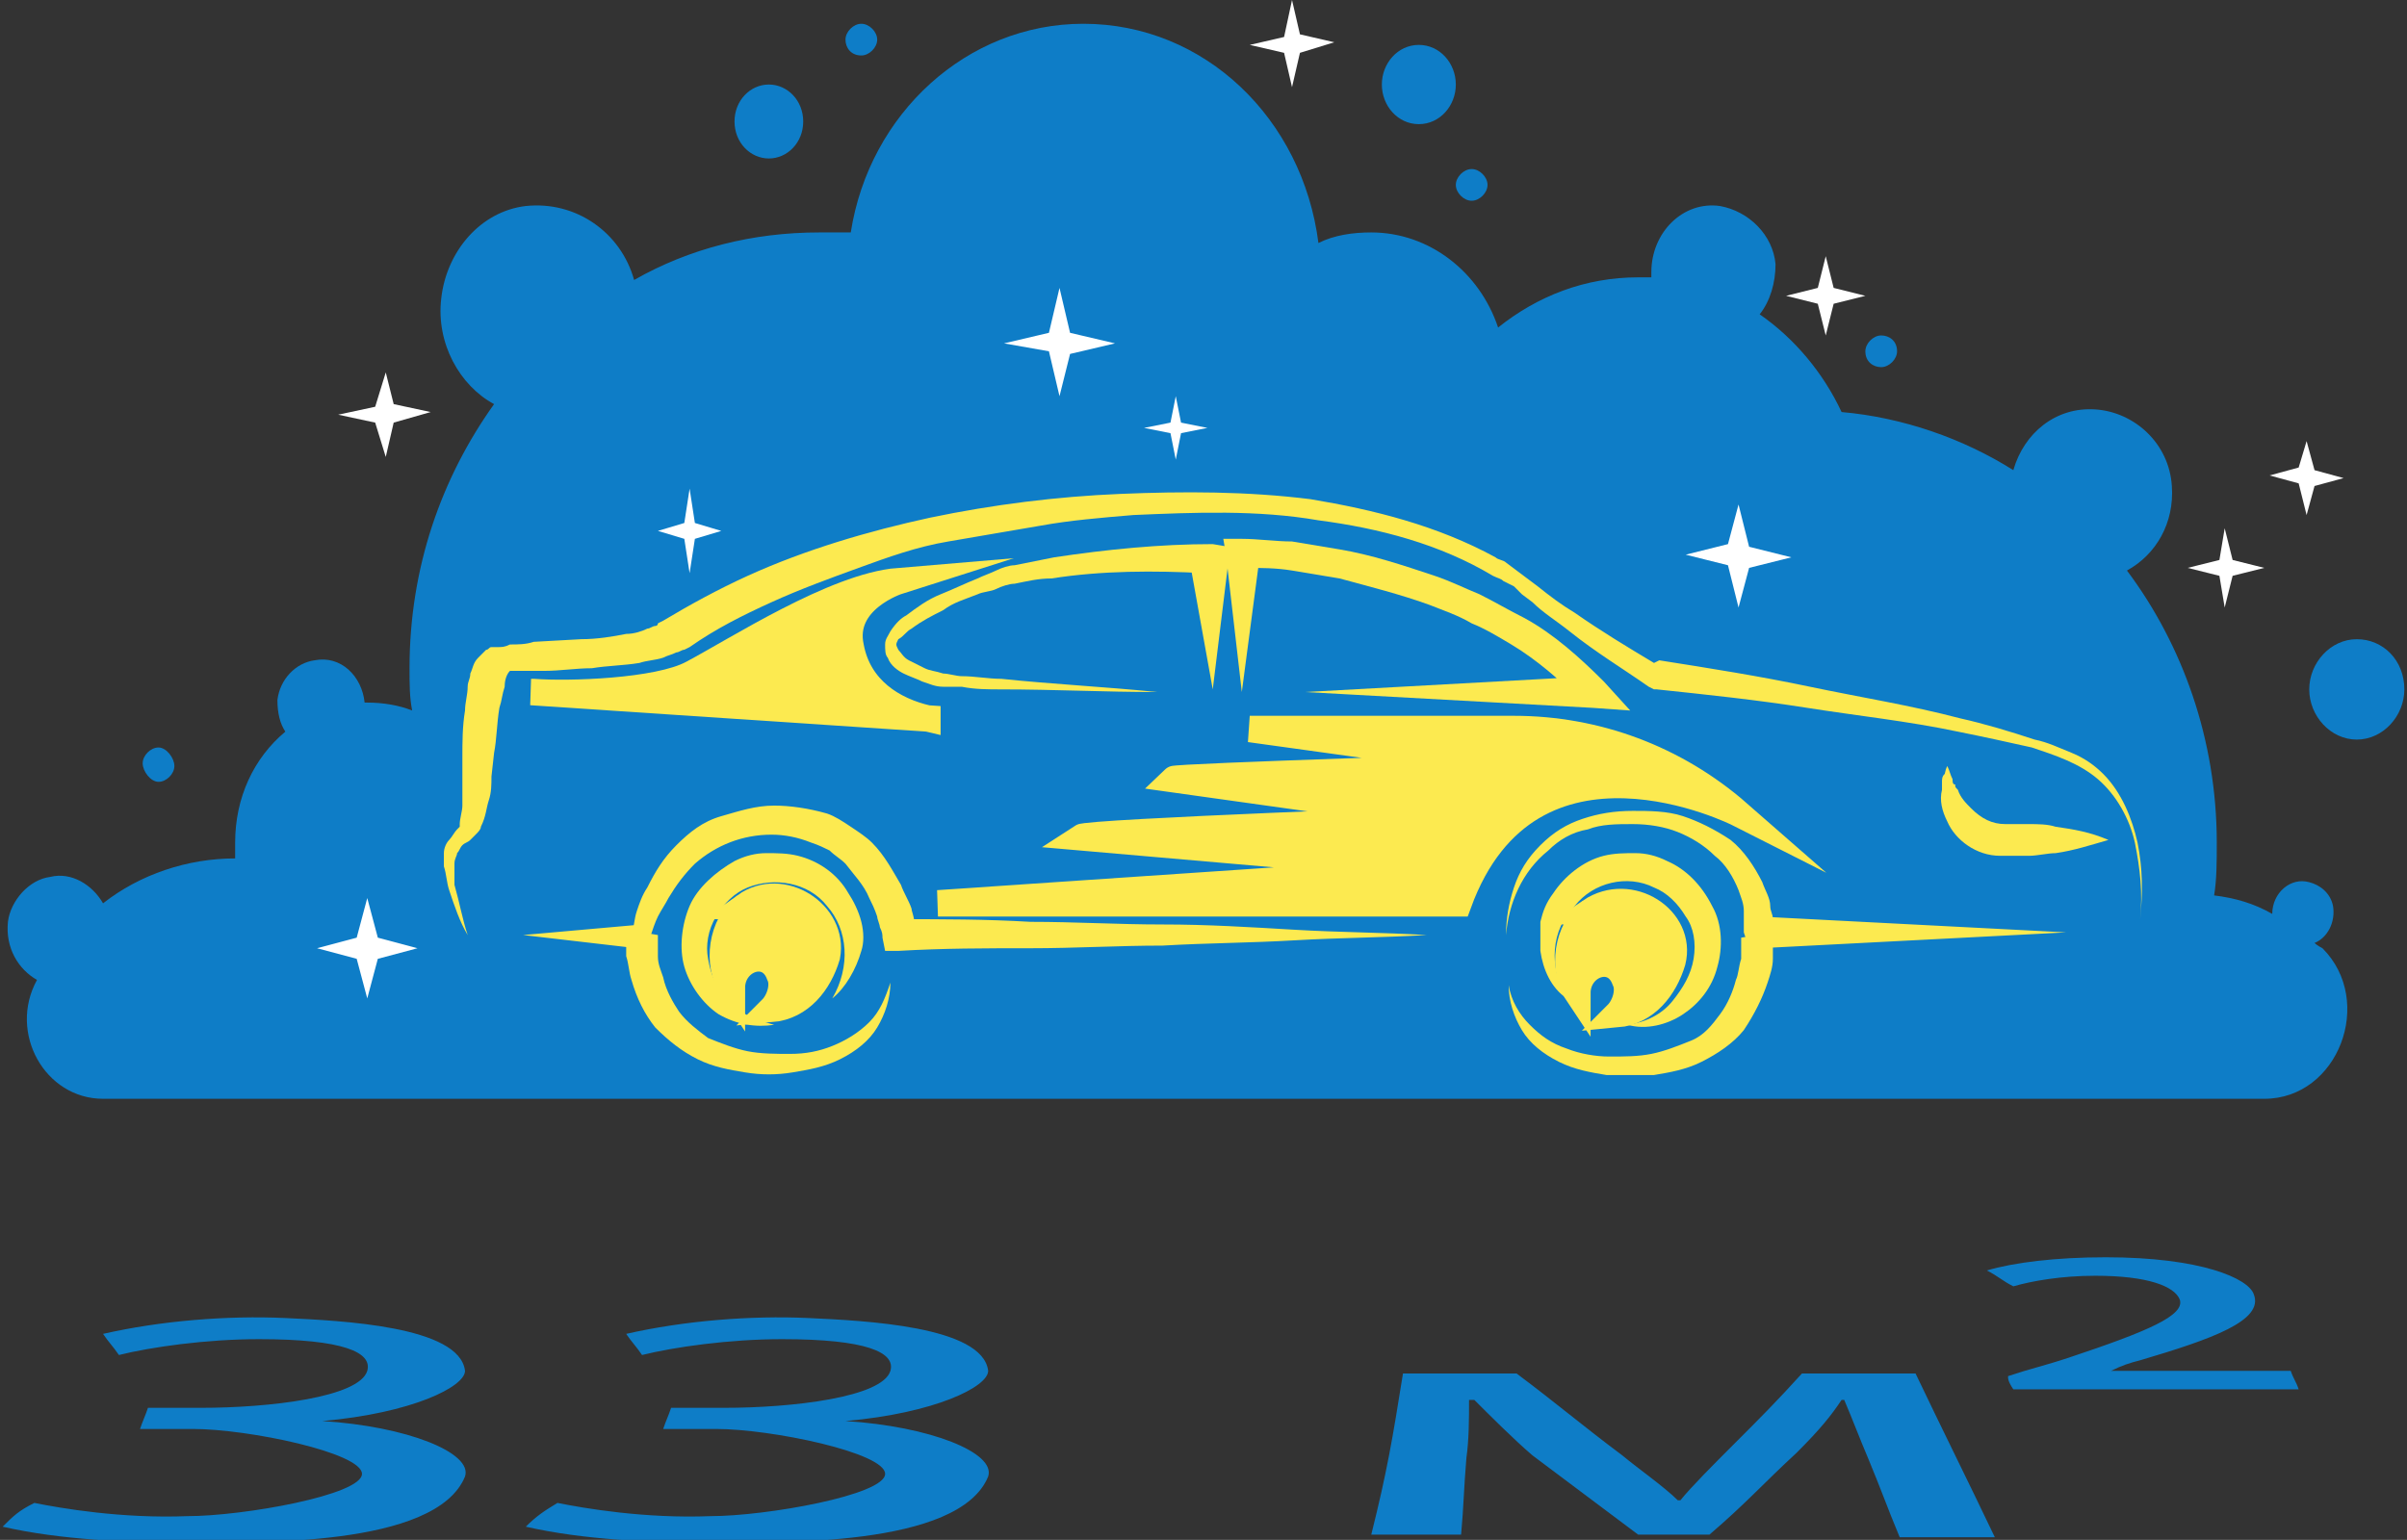 <svg version="1.1" id="Слой_1" xmlns="http://www.w3.org/2000/svg" x="0" y="0" viewBox="0 0 91.1 58.3" xml:space="preserve"><rect x="0" y="0" width="91.1" height="58.3" fill="#333333" stroke="none"/><style>.st0{fill:#0e7dc7}.st1{fill:#fcea50}.st2{fill:none;stroke:#fcea50;stroke-miterlimit:10}</style><path class="st0" d="M1.3 56.9c1 .2 3.3.6 5.8.5 2.1 0 6.6-.8 6.6-1.6s-4.3-1.7-6.4-1.7h-2c.1-.3.2-.5.3-.8h2c2.6 0 6-.4 6.3-1.4.2-.7-.9-1.2-4.1-1.2-2 0-4.1.3-5.3.6-.2-.3-.4-.5-.6-.8 2.2-.5 4.7-.7 6.9-.6 2.1.1 6.6.3 6.8 2 0 .6-2 1.6-5.4 1.9 3.2.2 5.7 1.2 5.4 2.1-1.1 2.7-8 2.5-10.6 2.5-2.2 0-4.7-.1-6.9-.6.4-.4.6-.6 1.2-.9zm19.8 0c1 .2 3.3.6 5.8.5 2.1 0 6.6-.8 6.6-1.6s-4.3-1.7-6.4-1.7h-2c.1-.3.2-.5.3-.8h2c2.6 0 6-.4 6.3-1.4.2-.7-.9-1.2-4.1-1.2-2 0-4.1.3-5.3.6-.2-.3-.4-.5-.6-.8 2.2-.5 4.7-.7 6.9-.6 2.1.1 6.6.3 6.8 2 0 .6-2 1.6-5.4 1.9 3.2.2 5.7 1.2 5.4 2.1-1.1 2.7-8 2.5-10.6 2.5-2.2 0-4.7-.1-6.9-.6.4-.4.7-.6 1.2-.9zm32-4.9h4.3c1.6 1.2 2.4 1.9 4 3.1.6.5 1.6 1.2 2.1 1.7h.1c.4-.5 1.3-1.4 2-2.1 1.1-1.1 1.6-1.6 2.6-2.7h4.3c1 2.1 2 4.1 3 6.2h-3.6c-.5-1.2-.7-1.8-1.2-3-.3-.7-.6-1.5-.9-2.2h-.1c-.4.6-.8 1.1-1.7 2-1.3 1.2-1.9 1.9-3.3 3.1H62l-4-3c-.7-.6-1.6-1.5-2.2-2.1h-.2c0 .7 0 1.5-.1 2.2-.1 1.2-.1 1.8-.2 2.9h-3.4c.6-2.4.8-3.6 1.2-6.1zm22.9.1c.9-.3 1.4-.4 2.3-.7 3-1 4.4-1.6 4.2-2.2-.2-.5-1.2-.9-3.2-.9-1.3 0-2.4.2-3.1.4-.4-.2-.6-.4-1-.6 1-.3 2.6-.5 4.5-.5 3.6 0 5.4.8 5.6 1.4.4 1-1.6 1.7-4.3 2.5-.4.1-.7.2-1.1.4h6.8c.1.3.2.4.3.7H76.2c-.2-.3-.2-.4-.2-.5zm11.6-16.4c.5-.2.8-.8.7-1.4-.1-.5-.5-.8-.9-.9-.7-.2-1.4.4-1.4 1.2-.7-.4-1.4-.6-2.2-.7.1-.6.1-1.3.1-2 0-3.9-1.3-7.5-3.4-10.3 1.1-.6 1.8-1.8 1.7-3.2-.1-1.6-1.4-2.8-2.9-2.9-1.5-.1-2.7.9-3.1 2.3-1.9-1.2-4.2-2-6.5-2.2-.7-1.5-1.8-2.8-3.1-3.7.4-.5.6-1.2.6-1.9-.1-1.1-1-2-2.1-2.2-1.4-.2-2.6 1-2.6 2.5v.2H62c-2 0-3.8.7-5.3 1.9-.7-2.1-2.6-3.6-4.8-3.6-.7 0-1.4.1-2 .4C49.3 4.5 45.6.9 41 .9c-4.4 0-8.1 3.4-8.8 7.9H31c-2.5 0-4.9.6-7 1.8-.5-1.8-2.2-3-4.1-2.8-1.7.2-3 1.7-3.2 3.5-.2 1.7.7 3.3 2 4-2 2.8-3.2 6.2-3.2 10 0 .6 0 1.1.1 1.6-.5-.2-1.1-.3-1.7-.3h-.1c-.1-1-.9-1.8-1.9-1.6-.7.1-1.3.7-1.4 1.5 0 .5.1.9.3 1.2-1.2 1-1.9 2.5-1.9 4.2v.6c-1.8 0-3.6.6-5 1.7-.4-.7-1.2-1.2-2-1-.8.1-1.5.9-1.6 1.7-.1 1 .4 1.8 1.1 2.2-1.1 2 .3 4.5 2.5 4.5h81.8c2.8 0 4.2-3.7 2.2-5.7-.2-.1-.3-.2-.3-.2z"/><path class="st0" d="M53.7 4.7c.8 0 1.4-.7 1.4-1.5s-.6-1.5-1.4-1.5c-.8 0-1.4.7-1.4 1.5s.6 1.5 1.4 1.5zm2 2.9c.3 0 .6-.3.6-.6s-.3-.6-.6-.6-.6.3-.6.6.3.6.6.6zm15.5 6.3c.3 0 .6-.3.6-.6 0-.4-.3-.6-.6-.6s-.6.3-.6.6c0 .4.3.6.6.6zm18 14.1c1 0 1.8-.9 1.8-1.9 0-1.1-.8-1.9-1.8-1.9s-1.8.9-1.8 1.9c0 1 .8 1.9 1.8 1.9zM29.1 6c.7 0 1.3-.6 1.3-1.4 0-.8-.6-1.4-1.3-1.4s-1.3.6-1.3 1.4c0 .8.6 1.4 1.3 1.4zM6 29.6c.3 0 .6-.3.6-.6s-.3-.7-.6-.7-.6.3-.6.6.3.7.6.7zM32.6 2.1c.3 0 .6-.3.6-.6s-.3-.6-.6-.6-.6.3-.6.6.2.6.6.6z"/><path class="st1" d="M17.7 35.4c-.3-.5-.5-1.1-.7-1.7-.1-.3-.1-.6-.2-.9v-.5c0-.2.1-.4.2-.5.1-.1.2-.3.3-.4l.1-.1v-.1c0-.2.1-.5.1-.7v-1.8c0-.6 0-1.2.1-1.8 0-.3.1-.6.1-.9 0-.2.1-.3.1-.5.1-.2.1-.4.3-.6l.3-.3c.1 0 .1-.1.2-.1h.2c.2 0 .3 0 .5-.1.3 0 .6 0 .9-.1l1.8-.1c.6 0 1.2-.1 1.7-.2.3 0 .6-.1.8-.2.1 0 .2-.1.3-.1 0 0 .1 0 .1-.1l.2-.1c1-.6 2.1-1.2 3.2-1.7 2.2-1 4.6-1.7 6.9-2.2 2.4-.5 4.8-.8 7.2-.9 2.4-.1 4.8-.1 7.2.2 2.4.4 4.8 1 7 2.2.1.1.3.1.4.2l.4.3.4.3.4.3c.5.4.9.7 1.4 1 1 .7 2 1.3 3 1.9l.2-.1c1.9.3 3.8.6 5.7 1 1.9.4 3.8.7 5.7 1.2.9.2 1.9.5 2.8.8.5.1.9.3 1.4.5s.9.5 1.2.8c.7.7 1.1 1.7 1.3 2.6.2 1 .2 1.9.1 2.9.1-1 0-1.9-.2-2.9-.2-.9-.7-1.8-1.4-2.4-.7-.6-1.6-.9-2.5-1.2-.9-.2-1.8-.4-2.8-.6-1.9-.4-3.8-.6-5.7-.9-1.9-.3-3.8-.5-5.7-.7h-.1l-.2-.1c-1-.7-2-1.3-3-2.1-.5-.4-1-.7-1.4-1.1l-.4-.3-.3-.3-.4-.2c-.1-.1-.2-.1-.4-.2-2-1.2-4.3-1.8-6.6-2.1-2.3-.4-4.7-.3-7-.2-1.2.1-2.4.2-3.5.4-1.2.2-2.3.4-3.5.6s-2.3.6-3.4 1-2.2.8-3.3 1.3-2.1 1-3.1 1.7l-.2.1c-.1 0-.2.1-.3.1-.2.1-.3.1-.5.2-.3.1-.6.1-.9.2-.6.1-1.2.1-1.8.2-.6 0-1.2.1-1.8.1h-1.3c-.1.1-.2.3-.2.6-.1.3-.1.5-.2.8-.1.6-.1 1.2-.2 1.7l-.1.9c0 .3 0 .6-.1.9s-.1.6-.3 1c0 .1-.1.2-.2.3l-.2.2c-.1.1-.2.1-.3.2-.1.1-.1.2-.2.3 0 .1-.1.2-.1.4v.8c.2.7.3 1.3.5 1.9z"/><path class="st1" d="M45.9 26.1l-.9-5 .6.6c-1.9-.1-3.9-.1-5.8.2-.5 0-.9.1-1.4.2-.2 0-.5.1-.7.2-.2.1-.5.1-.7.2-.5.2-.9.3-1.3.6-.4.2-.8.4-1.2.7-.2.1-.3.3-.5.4-.1.2-.1.2 0 .4.1.1.2.3.4.4l.6.3c.2.1.4.1.7.2.2 0 .5.1.7.1.5 0 1 .1 1.5.1 1.9.2 3.9.3 5.9.5-2 0-3.9-.1-5.9-.1-.5 0-1 0-1.5-.1h-.7c-.3 0-.5-.1-.8-.2-.2-.1-.5-.2-.7-.3-.2-.1-.5-.3-.6-.6-.1-.1-.1-.3-.1-.5s.1-.3.2-.5c.2-.3.4-.5.6-.6.4-.3.8-.6 1.3-.8.5-.2.9-.4 1.4-.6.2-.1.5-.2.7-.3.2-.1.5-.2.7-.2l1.5-.3c2-.3 4-.5 6-.5l.6.1v.5l-.6 4.9z"/><path class="st1" d="M47 26.2l-.6-5.2-.1-.6h.7c.6 0 1.3.1 1.9.1l1.8.3c1.2.2 2.4.6 3.6 1 .6.2 1.2.5 1.7.7.6.3 1.1.6 1.7.9 1.1.6 2.1 1.5 3 2.4l1 1.1-1.4-.1-10.9-.6 10.9-.6-.4 1c-.8-.8-1.7-1.6-2.7-2.2-.5-.3-1-.6-1.5-.8-.5-.3-1.1-.5-1.6-.7-1.1-.4-2.3-.7-3.4-1l-1.8-.3c-.6-.1-1.2-.1-1.8-.1l.6-.6-.7 5.3zm-27.2 9.2l4.5-.4-.4.4c.1-.3.1-.6.2-.9s.2-.6.4-.9c.3-.6.6-1.1 1.1-1.6.5-.5 1-.9 1.7-1.1s1.3-.4 2-.4c.6 0 1.3.1 2 .3.3.1.6.3.9.5.3.2.6.4.8.6.5.5.8 1.1 1.1 1.6.1.3.3.6.4.9 0 .1.1.3.1.5s.1.3.1.5l-.7-.6c1.7 0 3.3 0 5 .1 1.7 0 3.3.1 5 .1s3.3.1 5 .2c1.7.1 3.3.1 5 .2-1.7.1-3.3.1-5 .2-1.7.1-3.3.1-5 .2-1.7 0-3.3.1-5 .1-1.7 0-3.3 0-5 .1h-.5l-.1-.5c0-.1 0-.2-.1-.4 0-.1-.1-.3-.1-.4-.1-.3-.2-.5-.3-.7-.2-.5-.6-.9-.9-1.3-.2-.2-.4-.3-.6-.5-.2-.1-.4-.2-.7-.3-.5-.2-1-.3-1.5-.3-1.1 0-2.1.4-2.9 1.1-.4.4-.7.8-1 1.3-.1.2-.3.5-.4.7-.1.2-.2.5-.3.8l-.2.4h-.3l-4.3-.5zm37.2 0c0-.6.1-1.2.3-1.8.2-.6.5-1.1 1-1.6s1-.8 1.6-1c.6-.2 1.2-.3 1.9-.3.6 0 1.3 0 1.9.2.6.2 1.2.5 1.8.9.5.4.9 1 1.2 1.6.1.3.3.6.3.9 0 .2.1.3.1.5s0 .3.1.5l-.6-.6 11.6.6-11.6.6h-.4l-.2-.6v-.8c0-.3-.1-.5-.2-.8-.2-.5-.5-1-.9-1.3-.4-.4-.9-.7-1.4-.9-.5-.2-1.1-.3-1.7-.3-.6 0-1.2 0-1.7.2-.6.1-1.1.4-1.5.8-1 .8-1.5 2-1.6 3.2z"/><path class="st1" d="M24.9 35.4v.8c0 .3.1.5.2.8.1.5.4 1 .6 1.3.3.4.7.7 1.1 1 .5.2 1 .4 1.5.5s1.1.1 1.6.1c.6 0 1.1-.1 1.6-.3.5-.2 1-.5 1.4-.9.4-.4.6-.9.8-1.5 0 .6-.2 1.2-.5 1.7s-.8.9-1.4 1.2c-.6.3-1.2.4-1.8.5-.6.1-1.2.1-1.8 0-.6-.1-1.2-.2-1.8-.5-.6-.3-1.1-.7-1.6-1.2-.4-.5-.7-1.1-.9-1.8-.1-.3-.1-.6-.2-.9v-1l1.2.2z"/><path class="st1" d="M31.5 37.8c.7-1.2.6-2.6-.2-3.5-.7-.9-2-1.1-3-.7-.5.2-.9.6-1.2 1.1-.3.5-.4 1.1-.3 1.6.1.6.3 1.1.8 1.6.4.5 1 .7 1.7.9-.7.1-1.4 0-2.1-.4-.6-.4-1.1-1.1-1.3-1.8-.2-.7-.1-1.6.2-2.3.3-.7 1-1.3 1.7-1.7.4-.2.8-.3 1.2-.3.4 0 .8 0 1.2.1.8.2 1.5.7 1.9 1.4.2.3.4.7.5 1.1.1.4.1.8 0 1.1-.2.7-.6 1.4-1.1 1.8zm35.6-2.5v1c0 .3-.1.6-.2.9-.2.6-.5 1.2-.9 1.8-.4.5-1 .9-1.6 1.2-.6.3-1.2.4-1.8.5h-1.8c-.6-.1-1.2-.2-1.8-.5-.6-.3-1.1-.7-1.4-1.2-.3-.5-.5-1.1-.5-1.7.1.6.4 1.1.8 1.5.4.4.8.7 1.4.9.5.2 1.1.3 1.6.3.6 0 1.1 0 1.6-.1s1-.3 1.5-.5.8-.6 1.1-1c.3-.4.5-.9.6-1.3.1-.2.1-.5.2-.8v-.8l1.2-.2z"/><path class="st1" d="M59.3 37.8c-.6-.4-.9-1.1-1-1.8v-1.1c.1-.4.2-.7.5-1.1.4-.6 1.1-1.2 1.9-1.4.4-.1.8-.1 1.2-.1.4 0 .8.1 1.2.3.7.3 1.3.9 1.7 1.7.4.7.4 1.6.2 2.3-.2.8-.7 1.4-1.3 1.8-.6.4-1.4.6-2.1.4.7-.1 1.3-.4 1.7-.9s.7-1 .8-1.6c.1-.6 0-1.2-.3-1.6-.3-.5-.7-.9-1.2-1.1-1-.5-2.3-.2-3 .7-.9.9-1 2.3-.3 3.5zM73.7 29c.1.2.1.3.2.5 0 .1 0 .2.1.2 0 .1 0 .1.1.2.1.3.3.5.5.7.4.4.8.6 1.3.6h.9c.3 0 .7 0 1 .1.7.1 1.3.2 2 .5-.7.2-1.3.4-2 .5-.3 0-.7.1-1 .1h-1.1c-.9 0-1.7-.6-2-1.3-.2-.4-.3-.8-.2-1.2v-.3c0-.1 0-.2.1-.3 0 .1 0-.1.1-.3z"/><path class="st1" d="M60.2 34.5c-.9.7-1.1 2.2-.5 3.1 0-1.1 1.4-1.6 1.8-.5.2.4 0 1-.3 1.3 1.1-.1 1.8-1 2.1-2 .4-1.6-1.6-2.9-3.1-1.9.1 0 0 0 0 0z"/><path class="st2" d="M60.2 34.5c-.9.7-1.1 2.2-.5 3.1 0-1.1 1.4-1.6 1.8-.5.2.4 0 1-.3 1.3 1.1-.1 1.8-1 2.1-2 .4-1.6-1.6-2.9-3.1-1.9.1 0 0 0 0 0z"/><path class="st1" d="M28.2 34.3c-.9.7-1.1 2.2-.5 3.1 0-1.1 1.4-1.6 1.8-.5.2.4 0 1-.3 1.3 1.1-.1 1.8-1 2.1-2 .3-1.6-1.7-2.9-3.1-1.9z"/><path class="st2" d="M28.2 34.3c-.9.7-1.1 2.2-.5 3.1 0-1.1 1.4-1.6 1.8-.5.2.4 0 1-.3 1.3 1.1-.1 1.8-1 2.1-2 .3-1.6-1.7-2.9-3.1-1.9z"/><path class="st1" d="M35.1 27.2c-1.3-.3-2.6-1.1-2.9-2.7C31.8 22.7 34 22 34 22c-2.4.2-6.1 2.6-7.8 3.5-1.3.7-4.7.8-6 .7h-.1l15 1z"/><path class="st2" d="M35.1 27.2c-1.3-.3-2.6-1.1-2.9-2.7C31.8 22.7 34 22 34 22c-2.4.2-6.1 2.6-7.8 3.5-1.3.7-4.7.8-6 .7h-.1l15 1z"/><path class="st1" d="M57.3 27.6h-10L57.4 29s-12.9.4-13 .5L55.1 31s-13.9.5-14.2.7l13.8 1.2-19.2 1.3h19.7c2.7-7.4 10.6-3.4 10.6-3.4-2.4-2.1-5.4-3.2-8.5-3.2z"/><path class="st2" d="M57.3 27.6h-10L57.4 29s-12.9.4-13 .5L55.1 31s-13.9.5-14.2.7l13.8 1.2-19.2 1.3h19.7c2.7-7.4 10.6-3.4 10.6-3.4-2.4-2.1-5.4-3.2-8.5-3.2z"/><path d="M84.2 20l.3 1.2 1.2.3-1.2.3-.3 1.2-.2-1.2-1.2-.3 1.2-.3.2-1.2zm-18.4-.9l.4 1.6 1.6.4-1.6.4-.4 1.5-.4-1.6-1.6-.4 1.6-.4.4-1.5zm-25.7-8.2l.4 1.7 1.7.4-1.7.4-.4 1.6-.4-1.7L38 13l1.7-.4.4-1.7zM13.9 34l.4 1.5 1.5.4-1.5.4-.4 1.5-.4-1.5-1.5-.4 1.5-.4.4-1.5zm12.2-15.5l.2 1.3 1 .3-1 .3-.2 1.3-.2-1.3-1-.3 1-.3.2-1.3zm-11.5-4.4l.3 1.2 1.4.3-1.4.4-.3 1.3-.4-1.3-1.4-.3 1.4-.3.4-1.3zm29.9.9l.2 1 1 .2-1 .2-.2 1-.2-1-1-.2 1-.2.2-1zm24.6-5.3l.3 1.2 1.2.3-1.2.3-.3 1.2-.3-1.2-1.2-.3 1.2-.3.3-1.2zm18.2 7l.3 1.1 1.1.3-1.1.3-.3 1.1-.3-1.2-1.1-.3 1.1-.3.3-1zM48.9 0l.3 1.3 1.3.3-1.3.4-.3 1.3-.3-1.3-1.3-.3 1.3-.3.3-1.4z" fill="#fff"/></svg>